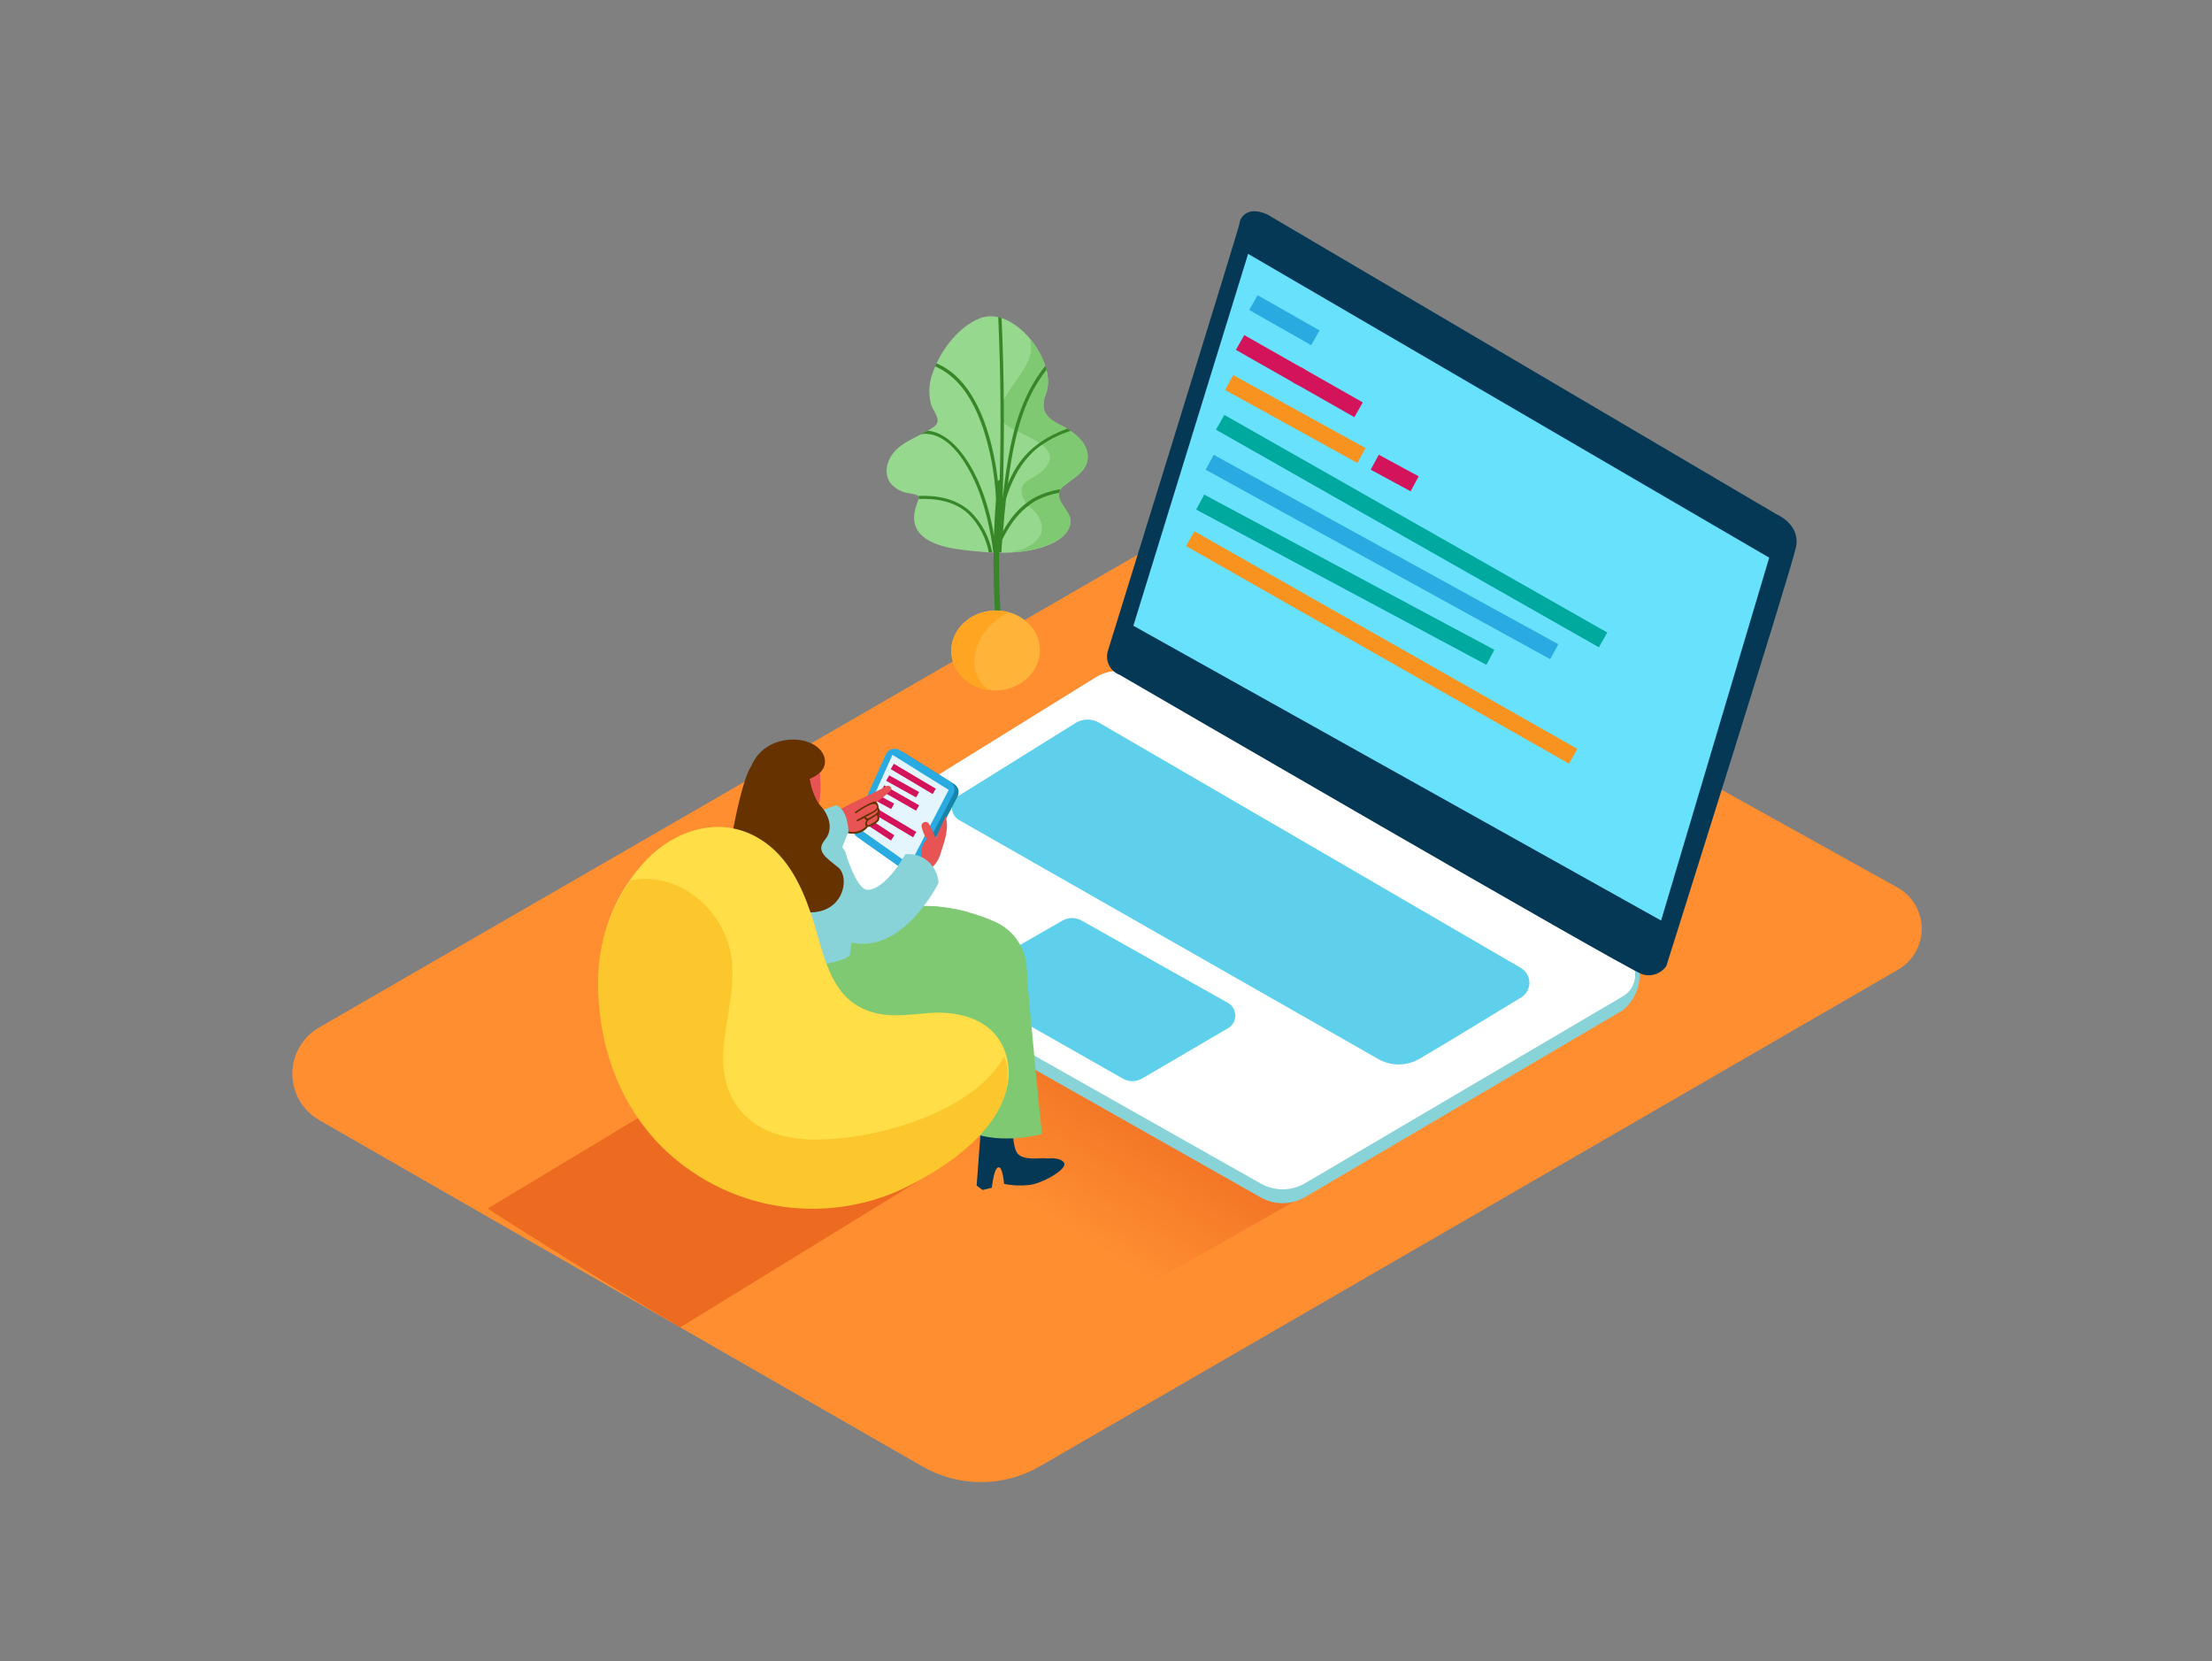 <svg width="622" height="467" viewBox="0 0 622 467" fill="none" xmlns="http://www.w3.org/2000/svg">
<rect x="0" y="0" width="622" height="467" fill="#808080" stroke="none"/>
<path d="M533.758 272.607L292.344 412.292C287.331 415.183 281.647 416.704 275.861 416.704C270.075 416.704 264.39 415.183 259.378 412.292L89.727 314.903C87.44 313.587 85.541 311.692 84.22 309.409C82.899 307.125 82.203 304.533 82.203 301.895C82.203 299.257 82.899 296.665 84.22 294.382C85.541 292.098 87.44 290.203 89.727 288.888L342.104 143.137L533.524 249.515C535.58 250.65 537.298 252.311 538.502 254.328C539.706 256.344 540.353 258.644 540.377 260.993C540.4 263.341 539.8 265.654 538.637 267.695C537.474 269.735 535.79 271.43 533.758 272.607Z" fill="#FF8E31"/>
<path d="M267.148 254.103L199.848 294.642C199.848 294.642 285.373 343.655 318.696 363.45L388.547 323.891" fill="url(#paint0_linear)"/>
<path d="M204.422 299.26L137.137 339.783C137.137 339.783 158.02 353.483 191.266 373.2L262.501 329.458" fill="url(#paint1_linear)"/>
<path d="M215.457 250.386V254.973L217.79 257.835" fill="#ADCEE1"/>
<path d="M307.885 194.375L218.099 250.013C217.277 250.522 216.601 251.236 216.139 252.085C215.676 252.934 215.443 253.889 215.462 254.856C215.481 255.822 215.751 256.768 216.246 257.598C216.741 258.429 217.444 259.116 218.286 259.592L354.535 336.673C356.435 337.749 358.586 338.305 360.769 338.286C362.953 338.267 365.093 337.673 366.975 336.565L456.341 284.021C462.84 278.687 462.343 268.642 456.341 268.222L320.9 194.173C318.916 193.025 316.657 192.437 314.364 192.473C312.072 192.509 309.832 193.166 307.885 194.375Z" fill="#88D3D8"/>
<path d="M307.885 190.565L218.099 246.203C217.277 246.712 216.601 247.426 216.139 248.275C215.676 249.124 215.443 250.079 215.462 251.046C215.481 252.012 215.751 252.957 216.246 253.788C216.741 254.618 217.444 255.306 218.286 255.782L354.535 332.77C356.435 333.845 358.586 334.401 360.769 334.382C362.953 334.363 365.093 333.77 366.975 332.661L456.341 280.118C457.39 279.51 458.261 278.636 458.866 277.586C459.471 276.535 459.79 275.344 459.79 274.131C459.79 272.918 459.471 271.727 458.866 270.676C458.261 269.625 457.39 268.752 456.341 268.144L320.9 190.254C318.906 189.122 316.642 188.553 314.349 188.608C312.057 188.663 309.823 189.339 307.885 190.565Z" fill="white"/>
<path d="M311.542 182.962C311.542 182.962 348.862 62.636 348.598 62.636C348.334 62.636 349.764 57.286 356.373 60.303L499.433 144.522C499.433 144.522 506.368 147.337 505.015 153.852C503.663 160.367 468.566 271.597 468.566 271.597C467.833 272.654 466.782 273.451 465.566 273.87C464.35 274.29 463.031 274.31 461.802 273.929C457.448 272.576 314.823 189.726 314.823 189.726C313.516 189.231 312.448 188.254 311.838 186.996C311.228 185.738 311.122 184.295 311.542 182.962Z" fill="#053855"/>
<path d="M350.962 71.374L497.489 156.791L467.089 258.814L318.695 175.933L350.962 71.374Z" fill="#68E1FD"/>
<path d="M302.37 203.316L269.544 223.764C268.965 224.129 268.49 224.637 268.166 225.239C267.841 225.842 267.678 226.518 267.692 227.202C267.706 227.886 267.897 228.554 268.246 229.143C268.595 229.731 269.091 230.219 269.684 230.56L387.506 297.72C389.267 298.737 391.265 299.272 393.299 299.272C395.332 299.272 397.33 298.737 399.091 297.72C406.664 293.304 419.71 285.28 427.688 280.46C428.414 280.03 429.015 279.418 429.43 278.683C429.845 277.949 430.061 277.118 430.054 276.274C430.048 275.431 429.82 274.603 429.394 273.875C428.968 273.147 428.358 272.544 427.625 272.125C403.803 258.27 326.053 213.035 309.026 203.176C308.01 202.588 306.852 202.289 305.678 202.314C304.505 202.339 303.36 202.685 302.37 203.316Z" fill="#68E1FD"/>
<path d="M304.126 258.814L345.287 281.968C345.918 282.327 346.442 282.846 346.807 283.473C347.171 284.099 347.363 284.812 347.363 285.537C347.363 286.262 347.171 286.974 346.807 287.601C346.442 288.228 345.918 288.747 345.287 289.106L321.154 303.225C320.322 303.707 319.378 303.961 318.417 303.961C317.456 303.961 316.512 303.707 315.68 303.225L273.555 279.278C273.028 278.978 272.59 278.543 272.285 278.019C271.981 277.495 271.82 276.899 271.82 276.292C271.82 275.686 271.981 275.09 272.285 274.566C272.59 274.042 273.028 273.607 273.555 273.307L298.731 258.845C299.55 258.373 300.478 258.122 301.424 258.116C302.37 258.111 303.301 258.351 304.126 258.814Z" fill="#68E1FD"/>
<path opacity="0.1" d="M302.37 203.316L269.544 223.764C268.965 224.129 268.49 224.637 268.166 225.239C267.841 225.842 267.678 226.518 267.692 227.202C267.706 227.886 267.897 228.554 268.246 229.143C268.595 229.731 269.091 230.219 269.684 230.56L387.506 297.72C389.267 298.737 391.265 299.272 393.299 299.272C395.332 299.272 397.33 298.737 399.091 297.72C406.664 293.304 419.71 285.28 427.688 280.46C428.414 280.03 429.015 279.418 429.43 278.683C429.845 277.949 430.061 277.118 430.054 276.274C430.048 275.431 429.82 274.603 429.394 273.875C428.968 273.147 428.358 272.544 427.625 272.125C403.803 258.27 326.053 213.035 309.026 203.176C308.01 202.588 306.852 202.289 305.678 202.314C304.505 202.339 303.36 202.685 302.37 203.316Z" fill="#053855"/>
<path opacity="0.1" d="M304.126 258.814L345.287 281.968C345.918 282.327 346.442 282.846 346.807 283.473C347.171 284.099 347.363 284.812 347.363 285.537C347.363 286.262 347.171 286.974 346.807 287.601C346.442 288.228 345.918 288.747 345.287 289.106L321.154 303.225C320.322 303.707 319.378 303.961 318.417 303.961C317.456 303.961 316.512 303.707 315.68 303.225L273.555 279.278C273.028 278.978 272.59 278.543 272.285 278.019C271.981 277.495 271.82 276.899 271.82 276.292C271.82 275.686 271.981 275.09 272.285 274.566C272.59 274.042 273.028 273.607 273.555 273.307L298.731 258.845C299.55 258.373 300.478 258.122 301.424 258.116C302.37 258.111 303.301 258.351 304.126 258.814Z" fill="#053855"/>
<path d="M301.775 121.694C300.518 120.781 299.186 119.975 297.794 119.284C293.704 117.2 292.476 114.93 294.14 110.607C297.483 101.884 285.23 85.634 275.48 89.506C269.26 91.994 264.175 98.991 262.138 105.211C261.205 107.894 261.076 110.791 261.765 113.546C262.402 115.832 265.17 118.211 262.542 120.031C258.064 123.265 251.16 124.509 249.542 130.605C249.302 131.435 249.237 132.306 249.352 133.163C249.467 134.02 249.76 134.843 250.211 135.581C250.866 136.453 251.695 137.179 252.645 137.715C253.595 138.25 254.646 138.582 255.731 138.691C259.541 139.297 258.313 139.779 257.457 142.796C255.063 151.193 263.491 153.681 270.146 154.536C278.434 155.547 288.666 156.449 296.363 152.515C298.68 151.333 300.873 149.405 301.028 146.652C301.184 143.9 296.737 141.101 297.918 138.131C298.274 137.423 298.811 136.823 299.473 136.389C301.759 134.508 304.823 132.968 305.693 129.905C306.44 126.297 304.403 123.654 301.775 121.694Z" fill="#96D88D"/>
<path d="M301.777 121.709C300.519 120.796 299.188 119.99 297.796 119.299C293.706 117.216 292.478 114.945 294.141 110.622C295.805 106.299 293.566 99.971 289.679 95.29C289.949 96.605 289.991 97.957 289.803 99.286C288.948 105.506 277.161 114.214 282.806 119.299C286.32 122.409 300.999 125.519 292.773 132.688C290.036 135.067 285.76 135.347 287.75 140.09C288.606 142.127 291.078 143.308 292.089 145.314C293.504 148.129 293.364 150.275 290.923 152.452C288.699 154.205 285.977 155.206 283.148 155.313C287.727 155.342 292.254 154.343 296.396 152.39C298.713 151.208 300.906 149.28 301.061 146.527C301.217 143.775 296.769 140.976 297.951 138.006C298.307 137.298 298.844 136.698 299.506 136.264C301.792 134.383 304.855 132.843 305.726 129.78C306.442 126.312 304.405 123.669 301.777 121.709Z" fill="#7EC971"/>
<path d="M273.022 143.993C269.026 140.183 263.568 139.219 258.25 139.421C258.32 139.544 258.357 139.684 258.359 139.825C258.386 139.948 258.386 140.076 258.359 140.199V140.292C263.428 140.105 268.637 140.96 272.447 144.599C275.316 147.531 277.262 151.24 278.045 155.266H279.009C278.171 151 276.087 147.077 273.022 143.993Z" fill="#378729"/>
<path d="M283.599 146.839C283.029 147.647 282.511 148.477 282.044 149.327C282.293 146.217 282.557 143.262 282.9 140.23C283.536 138.085 284.369 136.003 285.388 134.01C286.819 131.155 288.764 128.587 291.125 126.437C294.082 124.054 297.465 122.254 301.093 121.134C300.82 120.983 300.555 120.817 300.3 120.637L300.051 120.512C293.831 122.923 288.762 126.219 285.279 132.222C284.57 133.45 283.942 134.722 283.397 136.031C283.661 134.041 283.941 132.035 284.268 130.06C285.823 120.73 288.373 111.4 294.267 103.983C294.146 103.616 294.048 103.242 293.971 102.863C287.86 110.327 285.061 119.673 283.475 129.065C282.853 132.735 282.355 136.436 281.92 140.152C282.49 123.254 282.397 106.352 281.64 89.444C281.318 89.34 281.001 89.221 280.691 89.086C281.386 104.356 281.526 119.636 281.111 134.927C280.905 134.967 280.721 135.084 280.598 135.254C280.318 132.797 279.945 130.356 279.432 127.945C277.41 118.351 273.103 106.3 263.338 102.148L263.213 102.366L262.949 103.003C272.932 107.311 276.944 119.999 278.857 129.827C279.482 133.27 279.887 136.75 280.069 140.245C279.8 143.698 279.608 147.15 279.494 150.602C278.676 145.33 277.192 140.183 275.078 135.285C272.543 129.656 267.629 121.725 260.85 121.088C260.204 121.465 259.527 121.787 258.828 122.052C267.241 120.855 272.963 132.004 275.404 138.504C277.33 143.937 278.634 149.571 279.292 155.298H279.401C279.248 166.736 279.929 178.169 281.438 189.508C281.562 190.487 283.117 190.503 282.993 189.508C281.484 178.169 280.803 166.736 280.956 155.298H281.609C281.609 154.1 281.749 152.903 281.842 151.706C282.361 150.639 282.937 149.601 283.568 148.596C285.379 145.503 287.9 142.886 290.923 140.961C293.071 139.786 295.399 138.977 297.812 138.566C297.861 138.199 297.994 137.847 298.201 137.54C295.749 137.93 293.369 138.684 291.141 139.779C288.095 141.49 285.508 143.912 283.599 146.839Z" fill="#378729"/>
<path d="M280.293 194.111C287.169 193.911 292.597 188.717 292.416 182.51C292.235 176.304 286.514 171.435 279.638 171.635C272.762 171.836 267.334 177.03 267.515 183.236C267.696 189.443 273.417 194.312 280.293 194.111Z" fill="#FFB339"/>
<path d="M278.346 194.095C269.871 188.59 274.77 175.995 283.726 172.232C282.387 171.851 280.997 171.678 279.606 171.719C272.732 171.921 267.306 177.115 267.477 183.319C267.663 188.933 272.375 193.442 278.346 194.095Z" fill="#FFA522"/>
<path d="M253.664 317.624L252 316.364L253.477 296.631L262.154 296.942C262.154 296.942 261.719 305.37 263.569 307.439C265.42 309.507 270.644 308.496 271.127 308.698C271.609 308.9 275.092 308.154 276.507 309.849C277.922 311.544 270.862 315.587 267.177 316.162C264.697 316.483 262.181 316.398 259.728 315.913C259.728 315.913 259.324 310.813 258.049 311.248C256.774 311.684 256.292 316.986 256.292 316.986L253.664 317.624Z" fill="#9C4100"/>
<path d="M250.106 255.518C249.391 276.152 248.629 303.038 248.629 303.038C248.629 303.038 253.294 309.445 266.123 306.708C267.491 306.413 270.539 273.524 272.032 256.419C264.885 254.468 257.389 254.159 250.106 255.518Z" fill="#7EC971"/>
<path d="M276.289 334.574L274.625 333.314L276.102 313.582L284.779 313.893C284.779 313.893 284.344 322.321 286.194 324.389C288.045 326.457 293.269 325.446 293.752 325.648C294.234 325.85 297.717 325.104 299.132 326.799C300.547 328.494 293.487 332.537 289.802 333.112C287.322 333.433 284.806 333.349 282.353 332.864C282.353 332.864 281.949 327.763 280.674 328.199C279.399 328.634 278.917 333.936 278.917 333.936L276.289 334.574Z" fill="#053855"/>
<path d="M280.022 259.265C274.317 256.679 268.189 255.151 261.938 254.756C262.995 262.531 263.975 267.833 264.146 268.222C264.565 269.202 272.512 318.231 272.512 318.231C281.842 322.009 292.975 318.853 292.975 318.853C292.975 318.853 289.15 280.6 288.839 274.209C288.839 273.524 288.803 272.835 288.73 272.141C288.589 269.405 287.704 266.76 286.169 264.49C284.634 262.221 282.509 260.414 280.022 259.265Z" fill="#7EC971"/>
<path d="M222.363 270.663C222.363 270.663 238.255 256.28 250.104 255.518C261.954 254.756 278.794 267.04 277.472 274.178C276.151 281.315 253.463 296.647 253.463 296.647" fill="#7EC971"/>
<path d="M254.861 244.99L242.203 236.033C241.694 235.673 241.326 235.148 241.162 234.547C240.997 233.945 241.047 233.306 241.302 232.737L250.274 212.786C250.431 212.436 250.661 212.125 250.949 211.871C251.237 211.618 251.575 211.429 251.942 211.317C252.309 211.205 252.695 211.173 253.075 211.222C253.455 211.272 253.82 211.402 254.146 211.604L268.296 220.421C268.873 220.779 269.292 221.342 269.471 221.997C269.65 222.651 269.575 223.349 269.261 223.951L258.795 244.026C258.619 244.367 258.372 244.666 258.07 244.903C257.768 245.14 257.42 245.31 257.047 245.401C256.675 245.492 256.287 245.503 255.91 245.432C255.533 245.361 255.175 245.21 254.861 244.99Z" fill="#1784AA"/>
<path d="M253.732 244.291L241.028 235.334C240.519 234.974 240.15 234.449 239.986 233.847C239.821 233.246 239.871 232.606 240.126 232.037L249.098 212.087C249.255 211.737 249.486 211.425 249.773 211.172C250.061 210.919 250.399 210.73 250.766 210.618C251.133 210.506 251.519 210.474 251.899 210.523C252.279 210.573 252.644 210.703 252.97 210.905L267.121 219.722C267.697 220.08 268.116 220.643 268.295 221.298C268.474 221.952 268.399 222.65 268.085 223.252L257.62 243.327C257.442 243.66 257.197 243.953 256.899 244.186C256.601 244.418 256.258 244.585 255.891 244.676C255.524 244.767 255.142 244.78 254.77 244.714C254.398 244.647 254.045 244.503 253.732 244.291Z" fill="#29ABE2"/>
<path d="M255.845 243.062L241.602 233.001L250.947 212.226L266.777 222.085L255.845 243.062Z" fill="#E4F5FD"/>
<path d="M250.902 215.487L262.698 222.499M249.608 218.759L258.024 223.434M248.209 221.564L258.024 227.173M246.697 224.369L251.013 226.706M243.893 230.913L251.013 235.587M245.404 227.641L257.199 234.652" stroke="#D4145A" stroke-width="1.751" stroke-miterlimit="10"/>
<path d="M249.248 221.044C244.583 223.625 237.165 226.564 232.143 229.985C231.35 230.529 230.168 232.426 230.946 232.146C230.603 232.535 233.853 233.81 233.542 234.23C233.449 234.37 235.642 233.157 235.766 233.204C237.631 234.195 239.799 234.456 241.846 233.935L242.67 233.328L242.872 233.204C242.907 233.142 242.955 233.089 243.012 233.048L243.137 232.955C243.16 232.837 243.226 232.731 243.323 232.659C244.412 231.804 246.807 231.353 247.055 229.907C247.013 229.526 246.897 229.156 246.713 228.819C246.656 228.731 246.634 228.624 246.651 228.521C246.668 228.417 246.724 228.323 246.807 228.259C246.898 227.828 246.902 227.383 246.819 226.951C246.736 226.518 246.568 226.106 246.324 225.74L246.604 225.413C247.929 224.493 249.182 223.475 250.352 222.365C250.48 222.247 250.562 222.087 250.585 221.914V221.837C250.59 221.79 250.59 221.743 250.585 221.697C250.567 221.55 250.513 221.41 250.427 221.289C250.342 221.169 250.227 221.071 250.094 221.006C249.961 220.941 249.814 220.911 249.666 220.917C249.518 220.924 249.375 220.967 249.248 221.044Z" fill="#E85454"/>
<path d="M246.861 226.143C246.503 225.242 245.99 225.195 245.166 225.553C243.529 226.295 241.967 227.19 240.501 228.227C240.252 228.398 240.501 228.787 240.749 228.631C241.667 228.009 245.648 225.071 246.456 226.361C247.265 227.652 244.59 228.538 243.844 228.927L240.983 230.482C240.718 230.622 240.983 231.026 241.231 230.886L243.066 229.938C243.052 229.983 243.052 230.032 243.066 230.078C243.222 230.283 243.405 230.467 243.611 230.622C243.446 230.857 243.342 231.129 243.307 231.413C243.271 231.698 243.306 231.987 243.408 232.255L243.486 232.348C242.698 233.169 241.658 233.703 240.531 233.867C239.404 234.03 238.256 233.813 237.266 233.25C237.033 233.079 236.706 233.405 236.94 233.592C238.806 234.991 242.662 234.587 243.968 232.519C244.261 232.48 244.545 232.391 244.808 232.255C245.656 231.961 246.419 231.465 247.032 230.808C247.2 230.524 247.289 230.199 247.289 229.868C247.289 229.537 247.2 229.212 247.032 228.927V228.849C247.144 228.74 247.234 228.61 247.296 228.466C247.357 228.321 247.388 228.166 247.388 228.01C247.388 227.853 247.357 227.698 247.296 227.553C247.234 227.409 247.144 227.279 247.032 227.17C247.078 226.818 247.019 226.461 246.861 226.143ZM246.658 230.373C246.349 230.802 245.93 231.14 245.445 231.353C245.15 231.524 244.404 232.052 244.108 231.975C243.502 231.819 243.875 231.026 244.108 230.684C244.442 230.554 244.752 230.37 245.026 230.14L246.161 229.425L246.534 229.145C246.644 229.328 246.712 229.533 246.734 229.745C246.755 229.957 246.73 230.172 246.658 230.373ZM245.197 229.502C244.544 229.907 244.015 230.42 243.408 229.689C244.326 229.222 245.243 228.756 246.099 228.212C246.361 228.058 246.589 227.852 246.767 227.605C247.249 228.429 245.694 229.191 245.197 229.502Z" fill="#653200"/>
<path d="M235.161 226.423C235.161 226.423 238.271 227.139 238.582 233.81L236.203 239.734L223.25 233.017C223.25 233.017 226.344 229.129 235.161 226.423Z" fill="#88D3D8"/>
<path d="M265.908 229.549C264.944 231.68 263.98 233.608 263.171 235.769C262.58 234.323 262.036 233.141 261.305 231.757C261.273 231.708 261.237 231.661 261.196 231.617C261.064 231.403 260.863 231.24 260.627 231.154C260.39 231.067 260.131 231.064 259.892 231.143C259.653 231.222 259.448 231.379 259.309 231.59C259.17 231.8 259.107 232.051 259.128 232.302C259.367 233.625 259.899 234.879 260.683 235.971C260.574 236.028 260.474 236.101 260.388 236.189C258.522 238.257 258.973 241.43 259.19 243.964C259.199 244.133 259.251 244.296 259.341 244.438C259.431 244.581 259.557 244.697 259.705 244.777C259.854 244.857 260.021 244.897 260.189 244.894C260.358 244.89 260.523 244.843 260.668 244.757C260.842 244.76 261.013 244.717 261.165 244.633C262.842 243.479 264.041 241.754 264.54 239.781C265.582 236.562 266.95 232.986 265.908 229.549Z" fill="#E85454"/>
<path d="M217.511 229.378L222.176 227.978C223.342 228.149 233.465 232.286 237.726 239.501C238.235 241.701 238.578 243.936 238.752 246.187C239.141 249.188 239.452 252.205 239.592 255.222C239.788 258.513 239.736 261.813 239.437 265.096C239.297 266.496 239.203 267.211 238.955 268.595C238.411 269.066 237.791 269.44 237.12 269.699C223.125 274.566 212.768 266.682 212.349 265.532C211.929 264.381 211.26 248.209 210.918 238.568C210.859 236.525 211.472 234.52 212.663 232.86C213.854 231.2 215.557 229.976 217.511 229.378Z" fill="#88D3D8"/>
<path d="M229.906 212.693C229.906 212.693 233.016 228.554 227.216 230.265C221.415 231.975 214.496 225.366 213.998 222.101C213.5 218.835 221.711 207.406 229.906 212.693Z" fill="#E85454"/>
<path d="M227.633 219.037C227.804 218.773 231.179 217.886 231.878 215.056C232.578 212.226 230.028 208.51 224.181 207.981C218.334 207.452 208.522 210.64 210.031 226.034C211.539 241.429 227.027 234.805 228.037 229.891C228.575 226.279 228.438 222.599 227.633 219.037Z" fill="#653200"/>
<path d="M227.633 219.037C227.633 219.037 228.613 224.293 230.743 226.563C232.873 228.834 234.599 232.939 231.987 236.08C229.374 239.221 231.987 240.916 235.672 243.855C239.358 246.794 237.087 259.063 223.761 256.062C210.435 253.06 204.152 245.021 204.152 245.021C204.152 245.021 207.573 221.043 211.212 215.476" fill="#653200"/>
<path d="M237.727 239.734C237.727 239.734 240.743 249.842 243.76 250.153C246.777 250.464 251.348 246.001 254.567 240.17C255.719 240.05 256.884 240.168 257.989 240.516C259.094 240.865 260.115 241.437 260.99 242.196C261.865 242.956 262.574 243.887 263.074 244.932C263.574 245.977 263.854 247.114 263.897 248.271C263.897 248.271 253.277 269.793 237.789 264.537" fill="#88D3D8"/>
<path d="M182.108 316.816C172.591 304.951 168.221 289.759 168.408 274.566C168.538 262.248 173.378 250.446 181.937 241.585C189.789 233.53 201.638 229.565 212.15 235.023C220.874 239.548 225.103 248.24 228.136 257.15C231.774 267.818 233.003 281.486 246.003 284.783C251.041 286.058 256.343 285.187 261.553 284.783C270.603 284.161 280.213 287.1 282.949 296.741C287.988 314.001 264.771 328.743 251.725 334.309C240.427 338.955 227.984 340.06 216.043 337.478C204.103 334.896 193.229 328.748 184.86 319.848C183.875 318.884 182.958 317.873 182.108 316.816Z" fill="#FFDE47"/>
<path d="M282.416 297.005C273.179 313.705 243.121 321.231 226.731 320.33C211.85 319.568 202.442 310.486 203.406 295.45C203.966 287.177 206.516 278.935 205.848 270.57C204.588 256.388 191.122 244.741 177.375 247.509C171.486 255.661 168.275 265.442 168.185 275.499C167.999 290.691 172.353 305.868 181.885 317.748C182.735 318.785 183.621 319.822 184.544 320.858C192.913 329.758 203.787 335.906 215.727 338.488C227.668 341.071 240.111 339.966 251.409 335.32C264.471 329.753 287.672 315.011 282.633 297.751C282.602 297.487 282.493 297.253 282.416 297.005Z" fill="#FCC62D"/>
<path d="M334.684 151.449L442.361 212.633" stroke="#F7931E" stroke-width="4.777" stroke-miterlimit="10"/>
<path d="M343.098 118.729L450.775 179.912" stroke="#00A99D" stroke-width="4.777" stroke-miterlimit="10"/>
<path d="M348.707 96.291L366.132 106.192" stroke="#D4145A" stroke-width="4.777" stroke-miterlimit="10"/>
<path d="M352.445 85.073L369.87 94.974" stroke="#29ABE2" stroke-width="4.777" stroke-miterlimit="10"/>
<path d="M364.598 105.313L382.022 115.214M386.567 129.947L397.786 136.024" stroke="#D4145A" stroke-width="4.777" stroke-miterlimit="10"/>
<path d="M340.156 129.969L437.05 183.234" stroke="#29ABE2" stroke-width="4.777" stroke-miterlimit="10"/>
<path d="M345.617 107.547L382.831 128.077" stroke="#F7931E" stroke-width="4.777" stroke-miterlimit="10"/>
<path d="M337.488 141.165L419.083 184.805" stroke="#00A99D" stroke-width="4.777" stroke-miterlimit="10"/>
<defs>
<linearGradient id="paint0_linear" x1="279.324" y1="332.941" x2="308.713" y2="286.151" gradientUnits="userSpaceOnUse">
<stop stop-color="#FF8E31"/>
<stop offset="1" stop-color="#ED6B21"/>
</linearGradient>
<linearGradient id="paint1_linear" x1="14289.5" y1="17495.5" x2="15629.7" y2="14971.6" gradientUnits="userSpaceOnUse">
<stop stop-color="#FF8E31"/>
<stop offset="1" stop-color="#ED6B21"/>
</linearGradient>
</defs>
</svg>
